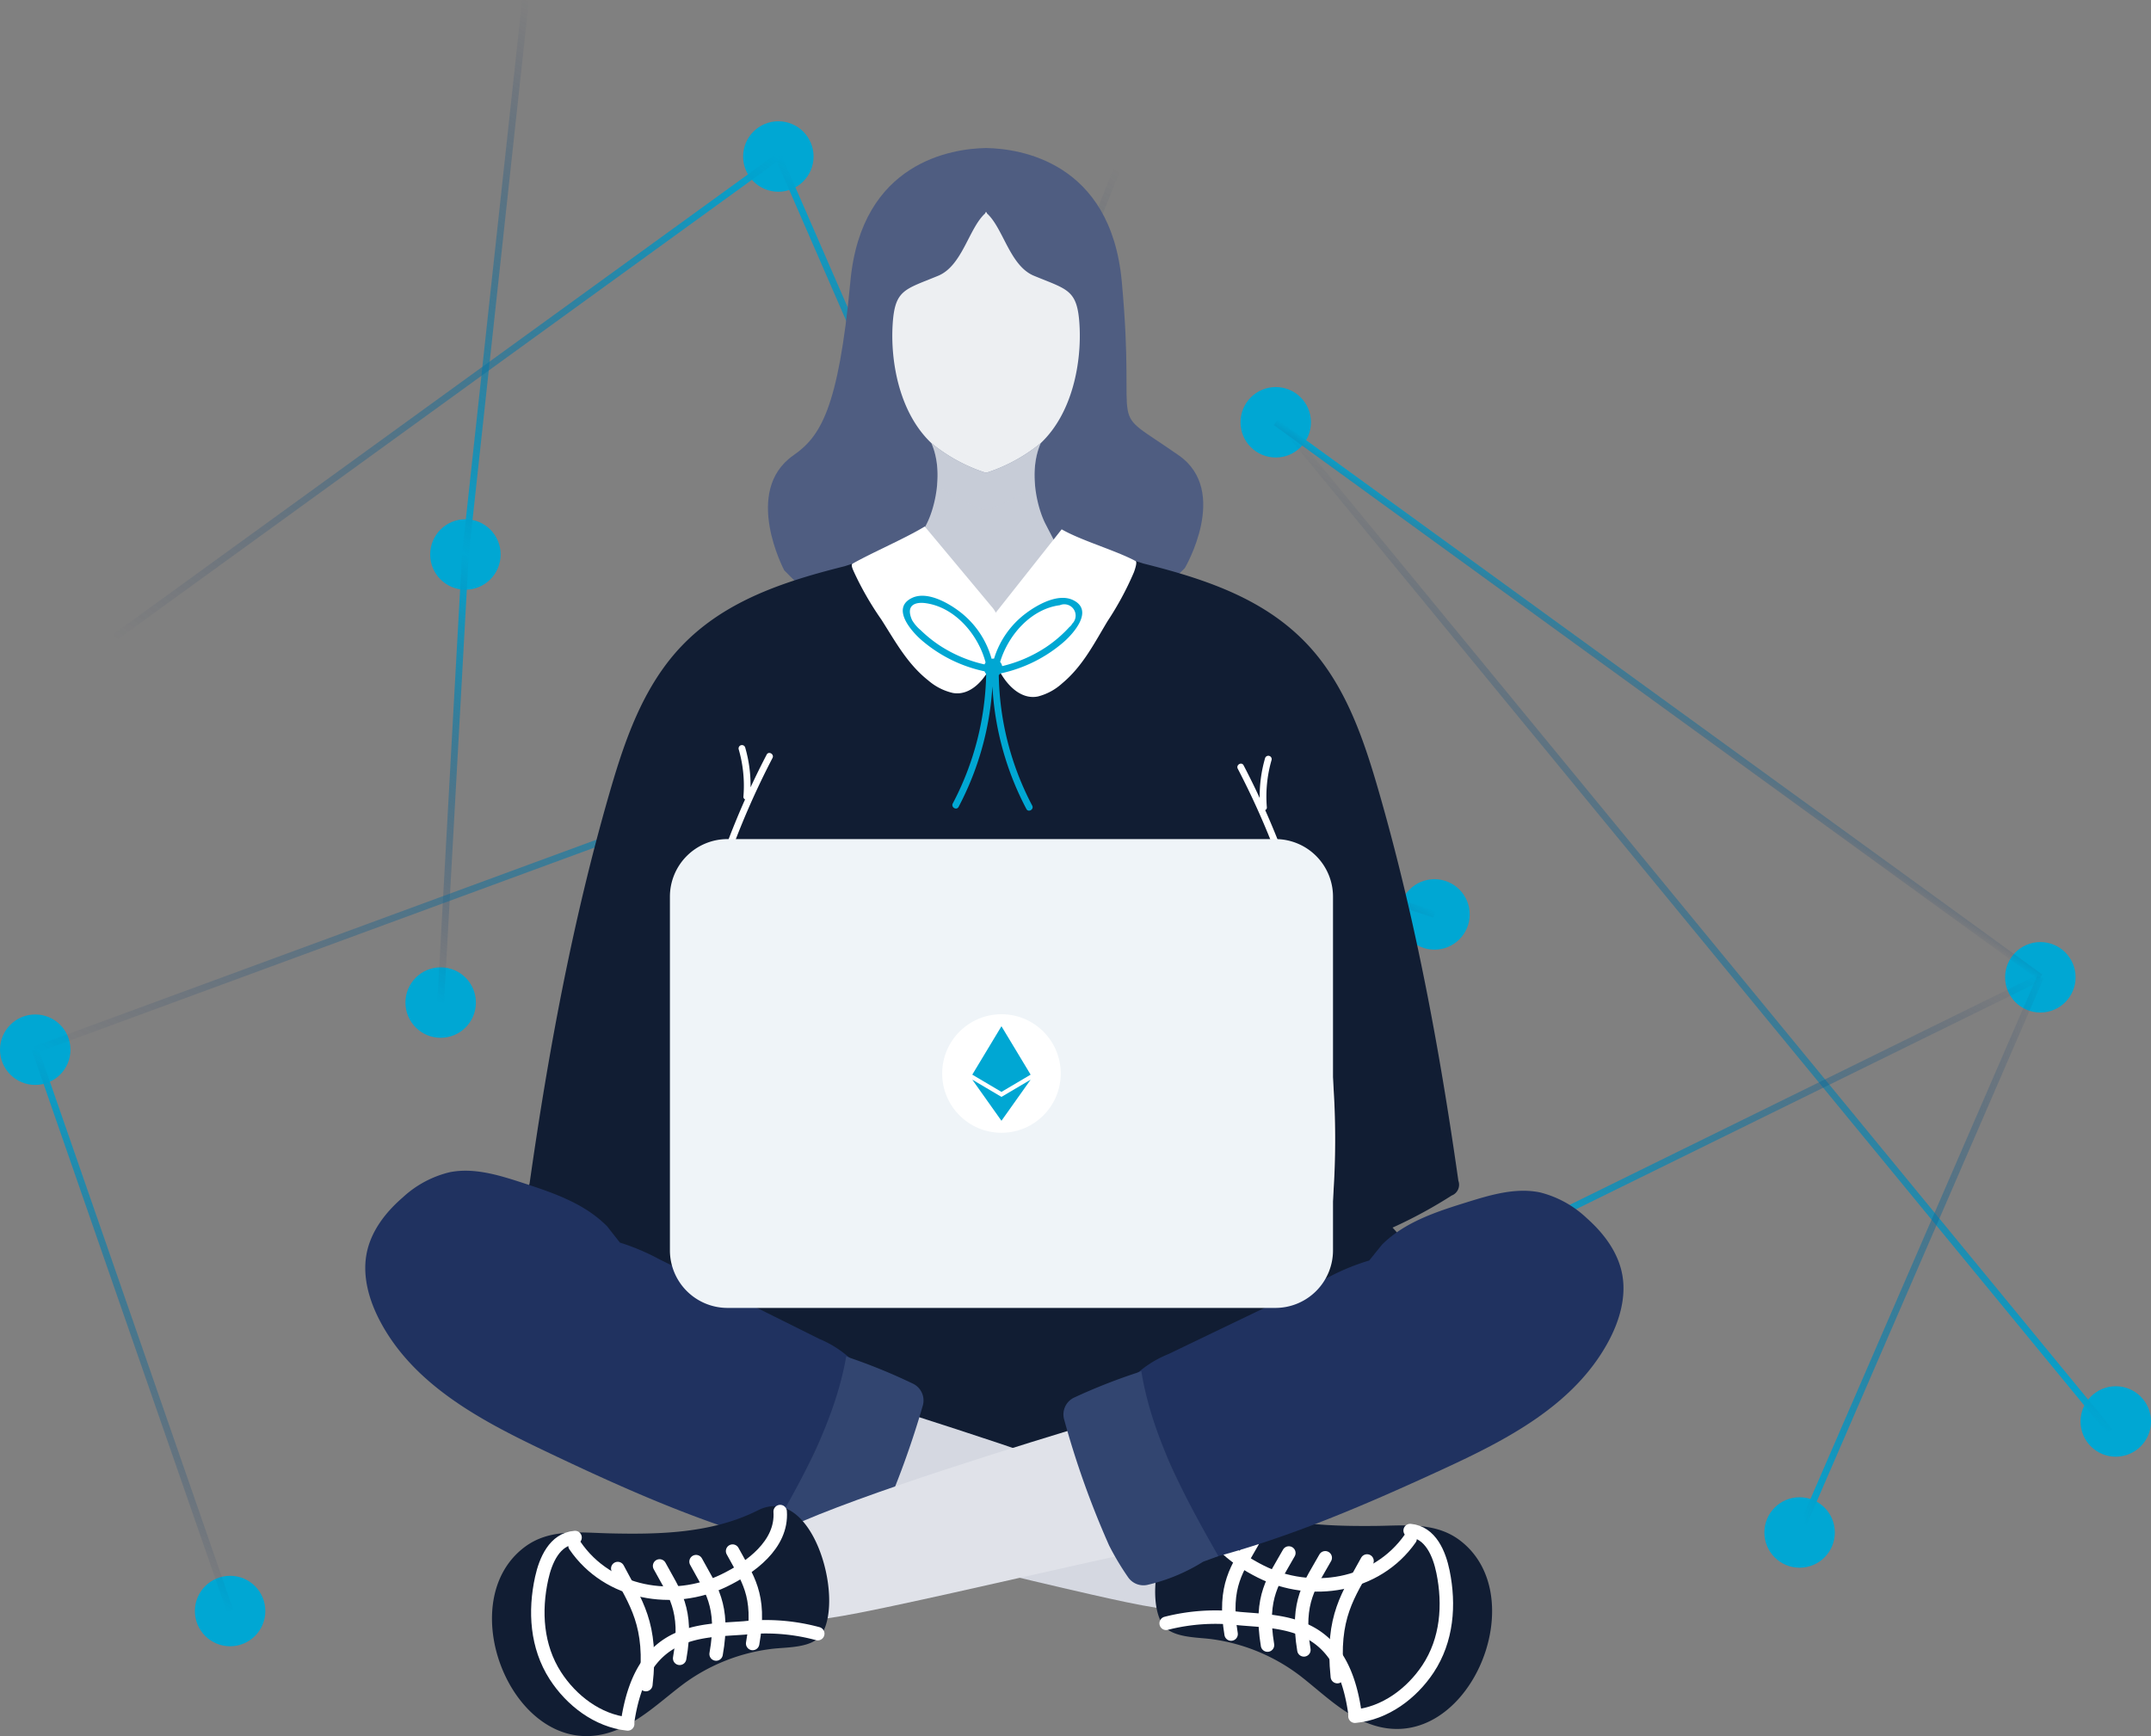 <svg xmlns="http://www.w3.org/2000/svg" xmlns:xlink="http://www.w3.org/1999/xlink" viewBox="0 0 319.889 258.23"><rect x="0" y="0" width="319.889" height="258.23" fill="#808080" stroke="none"/><defs><linearGradient id="a" x1="813.247" y1="-4365.129" x2="872.363" y2="-4365.129" gradientTransform="translate(3338.282 3126.751) rotate(-58.298)" gradientUnits="userSpaceOnUse"><stop offset="0" stop-color="#203260" stop-opacity="0"/><stop offset="1" stop-color="#00a7d3"/></linearGradient><linearGradient id="b" x1="882.117" y1="-4271.705" x2="902.794" y2="-4271.705" xlink:href="#a"/><linearGradient id="c" x1="775.529" y1="-4354.938" x2="882.912" y2="-4354.938" xlink:href="#a"/><linearGradient id="d" x1="719.642" y1="-4362.529" x2="776.226" y2="-4362.529" xlink:href="#a"/><linearGradient id="e" x1="866.473" y1="-4314.937" x2="947.353" y2="-4314.937" xlink:href="#a"/><linearGradient id="f" x1="941.204" y1="-4218.818" x2="952.681" y2="-4218.818" xlink:href="#a"/><linearGradient id="g" x1="889.212" y1="-4195.543" x2="952.484" y2="-4195.543" gradientTransform="translate(3338.282 3126.751) rotate(-58.298)" gradientUnits="userSpaceOnUse"><stop offset="0" stop-color="#00a7d3"/><stop offset="1" stop-color="#203260" stop-opacity="0"/></linearGradient><linearGradient id="h" x1="866.919" y1="-4172.149" x2="941.968" y2="-4172.149" xlink:href="#g"/><linearGradient id="i" x1="-4799.532" y1="-8152.275" x2="-4748.969" y2="-8152.275" gradientTransform="matrix(0.968, -0.008, 0.13, 0.87, 5967.924, 7239.653)" xlink:href="#g"/><linearGradient id="j" x1="871.909" y1="-4398.931" x2="947.158" y2="-4398.931" xlink:href="#g"/><linearGradient id="k" x1="834.067" y1="-4395.771" x2="947.132" y2="-4395.771" xlink:href="#a"/><linearGradient id="l" x1="882.517" y1="-4320.9" x2="971.692" y2="-4320.9" xlink:href="#g"/></defs><title>ETHWomen</title><g style="isolation:isolate"><circle cx="65.534" cy="149.123" r="5.24" fill="#00a7d3"/><circle cx="115.752" cy="23.279" r="5.24" fill="#00a7d3"/><circle cx="5.241" cy="156.132" r="5.24" fill="#00a7d3"/><circle cx="213.329" cy="136.012" r="5.24" fill="#00a7d3"/><circle cx="189.723" cy="62.81" r="5.24" fill="#00a7d3"/><circle cx="303.434" cy="145.363" r="5.24" fill="#00a7d3"/><circle cx="314.649" cy="211.431" r="5.24" fill="#00a7d3"/><circle cx="69.213" cy="82.473" r="5.24" fill="#00a7d3"/><circle cx="34.221" cy="239.627" r="5.24" fill="#00a7d3"/><line x1="65.534" y1="149.123" x2="69.213" y2="82.473" fill="none" stroke-miterlimit="10" stroke="url(#a)"/><line x1="132.572" y1="109.29" x2="213.329" y2="136.012" fill="none" stroke-miterlimit="10" stroke="url(#b)"/><line x1="5.241" y1="156.132" x2="132.572" y2="109.29" fill="none" stroke-miterlimit="10" stroke="url(#c)"/><line x1="34.221" y1="239.627" x2="5.241" y2="156.132" fill="none" stroke-miterlimit="10" stroke="url(#d)"/><line x1="115.752" y1="23.279" x2="171.78" y2="151.984" fill="none" stroke-miterlimit="10" stroke="url(#e)"/><line x1="189.723" y1="62.81" x2="303.434" y2="145.363" fill="none" stroke-miterlimit="10" stroke="url(#f)"/><line x1="313.755" y1="212.878" x2="191.582" y2="64.159" fill="none" stroke-miterlimit="10" stroke="url(#g)"/><line x1="303.434" y1="145.363" x2="224.468" y2="184.175" fill="none" stroke-miterlimit="10" stroke="url(#h)"/><circle cx="172.222" cy="153.001" r="5.24" fill="#00a7d3"/><circle cx="223.479" cy="184.661" r="5.24" fill="#00a7d3"/><circle cx="267.63" cy="227.943" r="5.24" fill="#00a7d3"/><line x1="267.63" y1="227.943" x2="303.434" y2="145.363" fill="none" stroke-miterlimit="10" stroke="url(#i)"/><line x1="69.213" y1="82.473" x2="78.151" y2="0.054" fill="none" stroke-miterlimit="10" stroke="url(#j)"/><line x1="115.752" y1="23.279" x2="17.089" y2="94.785" fill="none" stroke-miterlimit="10" stroke="url(#k)"/><line x1="132.572" y1="109.29" x2="166.036" y2="25.349" fill="none" stroke-miterlimit="10" stroke="url(#l)"/><circle cx="132.572" cy="109.29" r="5.24" fill="#00a7d3"/><path d="M159.709,102.63l-.104-.376a25.468,25.468,0,0,1-3.322-21.845l-.017-.202a18.743,18.743,0,0,0-4.474.054,2.253,2.253,0,0,0-.16-.292,1.591,1.591,0,0,0-1.268-.721l1.446-.167a12.719,12.719,0,0,0-5.013.032,7.273,7.273,0,0,0-2.952,1.236c-.075.057-.14.125-.212.186a18.768,18.768,0,0,0-5.68-.25l-.017.202a25.468,25.468,0,0,1-3.322,21.845l-.104.376a17.558,17.558,0,0,0,4.033,6.631,14.132,14.132,0,0,0,4.266,2.958,5.669,5.669,0,0,0,1.734,2.049c2.237,1.546,5.633.574,7.113-1.707a6.259,6.259,0,0,0,.406-.732,14.259,14.259,0,0,0,3.614-2.646A17.558,17.558,0,0,0,159.709,102.63Z" fill="#deb591"/><path d="M146.755,75.31l.355,17.08L140.944,94.248l-12.265,2.725L116.632,84.834s-6.265-11.768,1.342-17.093c3.959-2.772,6.704-6.711,8.495-25.915,1.661-17.814,15.204-19.704,20.066-19.806v-.005c.034.001.074.002.11.003.036-.001.076-.002.11-.003v.005c4.861.101,18.405,1.992,20.066,19.806,2.267,24.311-2.761,18.036,8.495,25.915,7.607,5.325.886,16.762.886,16.762L163.411,96.973Z" fill="#4f5d81"/><path d="M137.788,77.961c1.332-2.576,2.532-8.006.725-12.05a24.661,24.661,0,0,0,8.021,4.389h.22a24.658,24.658,0,0,0,8.021-4.389c-1.807,4.044-.606,9.474.725,12.05,5.087,9.839,6.218,11.545,6.121,15.798-.188,8.285-7.558,15.225-14.867,19.616h-.22c-7.309-4.392-14.679-11.332-14.867-19.616C131.571,89.506,132.702,87.8,137.788,77.961Z" fill="#c7ccd7"/><g opacity="0.3" style="mix-blend-mode:multiply"><path d="M153.936,72.071a23.267,23.267,0,0,1-7.181,3.744h-.22a23.273,23.273,0,0,1-7.181-3.744,12.589,12.589,0,0,0-.839-6.16,24.661,24.661,0,0,0,8.021,4.389h.22a24.658,24.658,0,0,0,8.021-4.389A12.589,12.589,0,0,0,153.936,72.071Z" fill="#c7ccd7"/></g><path d="M146.534,70.3a24.661,24.661,0,0,1-8.021-4.389c-4.78-4.522-6.098-12.109-5.763-17.613.319-5.244,1.751-5.198,6.777-7.282,3.603-1.494,4.557-7.114,7.006-9.294v-.198c.038.03.073.068.11.099.038-.031.072-.07.11-.099v.198c2.449,2.18,3.403,7.8,7.007,9.294,5.026,2.083,6.458,2.037,6.777,7.282.335,5.504-.982,13.091-5.763,17.613a24.658,24.658,0,0,1-8.021,4.389Z" fill="#edeff2"/><ellipse cx="148.486" cy="194.756" rx="63.976" ry="30.355" fill="#111d33"/><path d="M216.885,175.637c-2.778-19.528-6.372-38.976-11.839-57.928-1.985-6.88-4.291-13.838-8.639-19.526-6.46-8.451-16.041-11.783-26.361-14.361l-2.692-.866a16.879,16.879,0,0,1-6.948,9.11c-.733.524-1.473,1.065-2.197,1.63-1.413.658-2.815,1.403-4.196,2.006a23.314,23.314,0,0,1-13.176,1.499,33.873,33.873,0,0,0-5.602-4.731,16.878,16.878,0,0,1-6.948-9.11l-2.692.866c-10.32,2.578-19.901,5.91-26.361,14.361-4.348,5.689-6.655,12.646-8.639,19.526-5.467,18.952-9.061,38.4-11.839,57.928a1.716,1.716,0,0,0,1.002,2.191,69.369,69.369,0,0,0,8.724,4.741,44.339,44.339,0,0,0,20.319,2.976,17.621,17.621,0,0,0,3.836.017q24.092-1.691,48.185-3.382a50.171,50.171,0,0,0,8.414-1.12,5.226,5.226,0,0,0,1.059.905,9.483,9.483,0,0,0,3.006,1.082c11.185,2.598,23.291,3.613,33.857-.883a69.375,69.375,0,0,0,8.724-4.741,1.716,1.716,0,0,0,1.003-2.191Z" fill="#111d33"/><path d="M147.504,90.27c3.142,3.449-.651,13.707-5.786,12.803a8.457,8.457,0,0,1-3.657-1.854c-3.105-2.443-4.904-5.794-6.983-9.056a45.8,45.8,0,0,1-4.122-7.182c-.076-.189-.467-.971-.176-1.136,2.987-1.691,7.82-3.751,10.746-5.532C137.526,78.312,147.493,90.258,147.504,90.27Z" fill="#fff"/><path d="M148.229,90.949c-3.05,3.531,1.012,13.685,6.122,12.646a8.458,8.458,0,0,0,3.607-1.95c3.039-2.524,4.75-5.921,6.742-9.237a45.796,45.796,0,0,0,3.931-7.288c.071-.191.554-1.512.259-1.669-3.03-1.612-8.029-3.014-11.001-4.718C157.888,78.732,148.24,90.936,148.229,90.949Z" fill="#fff"/><path d="M159.617,89.274c-2.244-1.111-5.382.687-7.128,2.011a13.248,13.248,0,0,0-4.661,6.693,1.339,1.339,0,0,0-.139-.014,1.371,1.371,0,0,0-.223.022,13.285,13.285,0,0,0-4.753-7.017c-1.74-1.325-4.89-3.118-7.128-2.011-3.052,1.51-.094,4.89,1.418,6.215a20.994,20.994,0,0,0,9.273,4.652.549.549,0,0,0,.131.012,1.368,1.368,0,0,0,.255.414,43.043,43.043,0,0,1-4.968,19.256c-.301.571.565,1.078.866.506a44.175,44.175,0,0,0,5.029-17.925,44.175,44.175,0,0,0,5.051,18.24c.301.571,1.168.065.866-.506a43.045,43.045,0,0,1-4.97-19.405,1.377,1.377,0,0,0,.258-.265.547.547,0,0,0,.129-.013,21.028,21.028,0,0,0,9.273-4.651C159.707,94.17,162.674,90.788,159.617,89.274Zm-13.203,9.552a20.21,20.21,0,0,1-6.662-2.811,19.38,19.38,0,0,1-2.83-2.281,5.723,5.723,0,0,1-1.284-1.502c-1.021-2.305.578-2.703,1.96-2.524,4.415.571,7.894,4.704,8.976,8.83A1.366,1.366,0,0,0,146.413,98.826ZM159.018,93.284q-.356.395-.738.765A18.97,18.97,0,0,1,155.45,96.33a20.262,20.262,0,0,1-6.411,2.749,1.364,1.364,0,0,0-.302-.62c1.194-3.992,4.591-7.883,8.866-8.436l.011-.001a1.681,1.681,0,0,1,1.857,2.732A1.68,1.68,0,0,1,159.018,93.284Z" fill="#00a7d3"/><path d="M114.016,112.244q-1.256,2.406-2.395,4.866a20.243,20.243,0,0,0-.802-5.937.502.502,0,0,0-.967.267,19.482,19.482,0,0,1,.708,7.028.41.41,0,0,0,.245.435A120.381,120.381,0,0,0,100.799,177.666c.053.639,1.057.645,1.003,0a119.39,119.39,0,0,1,13.08-64.916C115.181,112.178,114.316,111.671,114.016,112.244Z" fill="#fff"/><path d="M184.943,113.835q1.256,2.406,2.395,4.866a20.244,20.244,0,0,1,.802-5.937.502.502,0,0,1,.967.267,19.481,19.481,0,0,0-.708,7.028.41.41,0,0,1-.245.435,120.381,120.381,0,0,1,10.006,58.763c-.053.639-1.057.645-1.003,0a119.391,119.391,0,0,0-13.08-64.916C183.778,113.77,184.643,113.262,184.943,113.835Z" fill="#fff"/><path d="M125.525,228.493c11.033,2.49,25.853,6.211,36.886,8.701,6.586,1.486,13.256,2.981,19.953,2.718l-4.419-14.213c-10.536-5.066-35.077-12.97-46.15-16.461Z" fill="#d5d8e1"/><path d="M172.806,241.477c1.266,2.139,5.111,2.036,7.271,2.315a27.783,27.783,0,0,1,13.25,5.451c3.273,2.533,6.342,5.657,10.29,7.144,14.332,5.396,24.788-18.632,13.535-27.241-3.657-2.798-8.196-2.223-12.507-2.18-7.471.074-15.304-.203-22.07-3.732C174.615,219.082,169.516,235.915,172.806,241.477Z" fill="#111d33"/><path d="M209.711,227.655c3.066.268,4.347,3.513,4.883,6.121,1.015,4.936.609,10.176-2.224,14.451-2.433,3.672-6.388,6.628-10.867,7.048" fill="none" stroke="#fff" stroke-linecap="round" stroke-miterlimit="10" stroke-width="2"/><path d="M179.267,223.373c-.41,4.929,4.339,8.439,8.244,10.391,7.429,3.715,17.158,2.264,22.2-4.905" fill="none" stroke="#fff" stroke-linecap="round" stroke-miterlimit="10" stroke-width="2"/><path d="M173.426,241.454a29.579,29.579,0,0,1,10.946-.698c6.794.584,15.227.278,17.131,14.085" fill="none" stroke="#fff" stroke-linecap="round" stroke-miterlimit="10" stroke-width="2"/><path d="M186.26,229.35c-2.182,3.934-4.387,6.392-3.174,13.702" fill="none" stroke="#fff" stroke-linecap="round" stroke-miterlimit="10" stroke-width="2"/><path d="M191.673,230.992c-2.182,3.934-4.387,6.392-3.174,13.702" fill="none" stroke="#fff" stroke-linecap="round" stroke-miterlimit="10" stroke-width="2"/><path d="M197.085,231.706c-2.182,3.934-4.387,6.392-3.174,13.702" fill="none" stroke="#fff" stroke-linecap="round" stroke-miterlimit="10" stroke-width="2"/><path d="M203.303,232.18c-2.707,5.017-5.35,8.203-4.42,17.205" fill="none" stroke="#fff" stroke-linecap="round" stroke-miterlimit="10" stroke-width="2"/><path d="M127.243,202.839a16.013,16.013,0,0,0-5.381-3.683q-11.946-5.948-23.892-11.896a33.241,33.241,0,0,0-5.782-2.438l-1.874-2.392c-3.363-3.425-7.998-4.992-12.45-6.447-3.581-1.17-7.34-2.354-10.987-1.626a15.615,15.615,0,0,0-6.961,3.731c-2.559,2.205-4.8,5.062-5.419,8.501-.606,3.37.425,6.899,2.032,9.937,5.016,9.481,14.945,14.729,24.338,19.213,11.092,5.295,22.341,10.357,34.084,13.63Z" fill="#203260"/><path d="M126.486,201.994l-.636-.243c-1.722,9.794-6.88,18.925-11.837,27.349l2.248.861a27.134,27.134,0,0,0,8.221,3.555,2.769,2.769,0,0,0,2.936-1.127,40.142,40.142,0,0,0,2.853-4.63,131.751,131.751,0,0,0,6.967-18.699,2.768,2.768,0,0,0-1.502-3.268A85.301,85.301,0,0,0,126.486,201.994Z" fill="#324570"/><path d="M169.689,230.694c-11.066,2.337-25.936,5.853-37.002,8.19-6.606,1.395-13.296,2.798-19.989,2.442l4.615-14.15c10.605-4.92,35.253-12.483,46.373-15.821Z" fill="#e0e2e9"/><path d="M122.233,243.023c-1.295,2.121-5.138,1.965-7.302,2.214a27.784,27.784,0,0,0-13.324,5.267c-3.308,2.488-6.42,5.569-10.388,7.001-14.405,5.197-24.528-18.973-13.157-27.426,3.696-2.747,8.226-2.109,12.536-2.007,7.469.177,15.305.009,22.119-3.426C120.734,220.605,125.6,237.507,122.233,243.023Z" fill="#111d33"/><path d="M85.523,228.692c-3.07.226-4.395,3.452-4.968,6.053-1.083,4.921-.75,10.166,2.024,14.48,2.382,3.705,6.296,6.716,10.769,7.197" fill="none" stroke="#fff" stroke-linecap="round" stroke-miterlimit="10" stroke-width="2"/><path d="M116.023,224.831c.342,4.934-4.456,8.378-8.387,10.276-7.48,3.612-17.188,2.027-22.13-5.212" fill="none" stroke="#fff" stroke-linecap="round" stroke-miterlimit="10" stroke-width="2"/><path d="M121.614,242.991a29.582,29.582,0,0,0-10.936-.849c-6.801.49-15.229.067-17.324,13.847" fill="none" stroke="#fff" stroke-linecap="round" stroke-miterlimit="10" stroke-width="2"/><path d="M108.948,230.711c2.127,3.964,4.298,6.453,2.984,13.744" fill="none" stroke="#fff" stroke-linecap="round" stroke-miterlimit="10" stroke-width="2"/><path d="M103.513,232.278c2.127,3.964,4.298,6.453,2.984,13.744" fill="none" stroke="#fff" stroke-linecap="round" stroke-miterlimit="10" stroke-width="2"/><path d="M98.092,232.917c2.127,3.964,4.298,6.452,2.984,13.744" fill="none" stroke="#fff" stroke-linecap="round" stroke-miterlimit="10" stroke-width="2"/><path d="M91.868,233.305c2.637,5.054,5.236,8.276,4.182,17.265" fill="none" stroke="#fff" stroke-linecap="round" stroke-miterlimit="10" stroke-width="2"/><path d="M168.326,205.019a16.012,16.012,0,0,1,5.432-3.609q12.027-5.782,24.054-11.564a33.249,33.249,0,0,1,5.815-2.358l1.907-2.366c3.41-3.379,8.066-4.881,12.538-6.275,3.597-1.121,7.371-2.252,11.008-1.474a15.615,15.615,0,0,1,6.908,3.827c2.528,2.241,4.73,5.128,5.301,8.575.559,3.378-.52,6.893-2.17,9.908-5.147,9.411-15.148,14.521-24.601,18.875-11.164,5.141-22.482,10.048-34.269,13.157Z" fill="#203260"/><path d="M169.095,204.184l.639-.234c1.586,9.817,6.618,19.019,11.457,27.51l-2.26.83a27.138,27.138,0,0,1-8.269,3.441,2.769,2.769,0,0,1-2.921-1.168,40.149,40.149,0,0,1-2.788-4.669,131.753,131.753,0,0,1-6.708-18.794,2.768,2.768,0,0,1,1.547-3.246A85.309,85.309,0,0,1,169.095,204.184Z" fill="#324570"/><path d="M108.195,124.807H189.673a8.567,8.567,0,0,1,8.567,8.567v52.6a8.567,8.567,0,0,1-8.567,8.567H108.195a8.567,8.567,0,0,1-8.567-8.567V133.374A8.567,8.567,0,0,1,108.195,124.807Z" fill="#eff4f8"/><circle cx="148.934" cy="159.674" r="8.816" fill="#fff"/><polygon points="148.933 152.645 144.594 159.844 148.933 162.409 153.272 159.844 148.933 152.645" fill="#00a7d3"/><polygon points="148.933 163.153 144.594 160.589 148.933 166.704 153.274 160.589 148.933 163.153" fill="#00a7d3"/></g></svg>